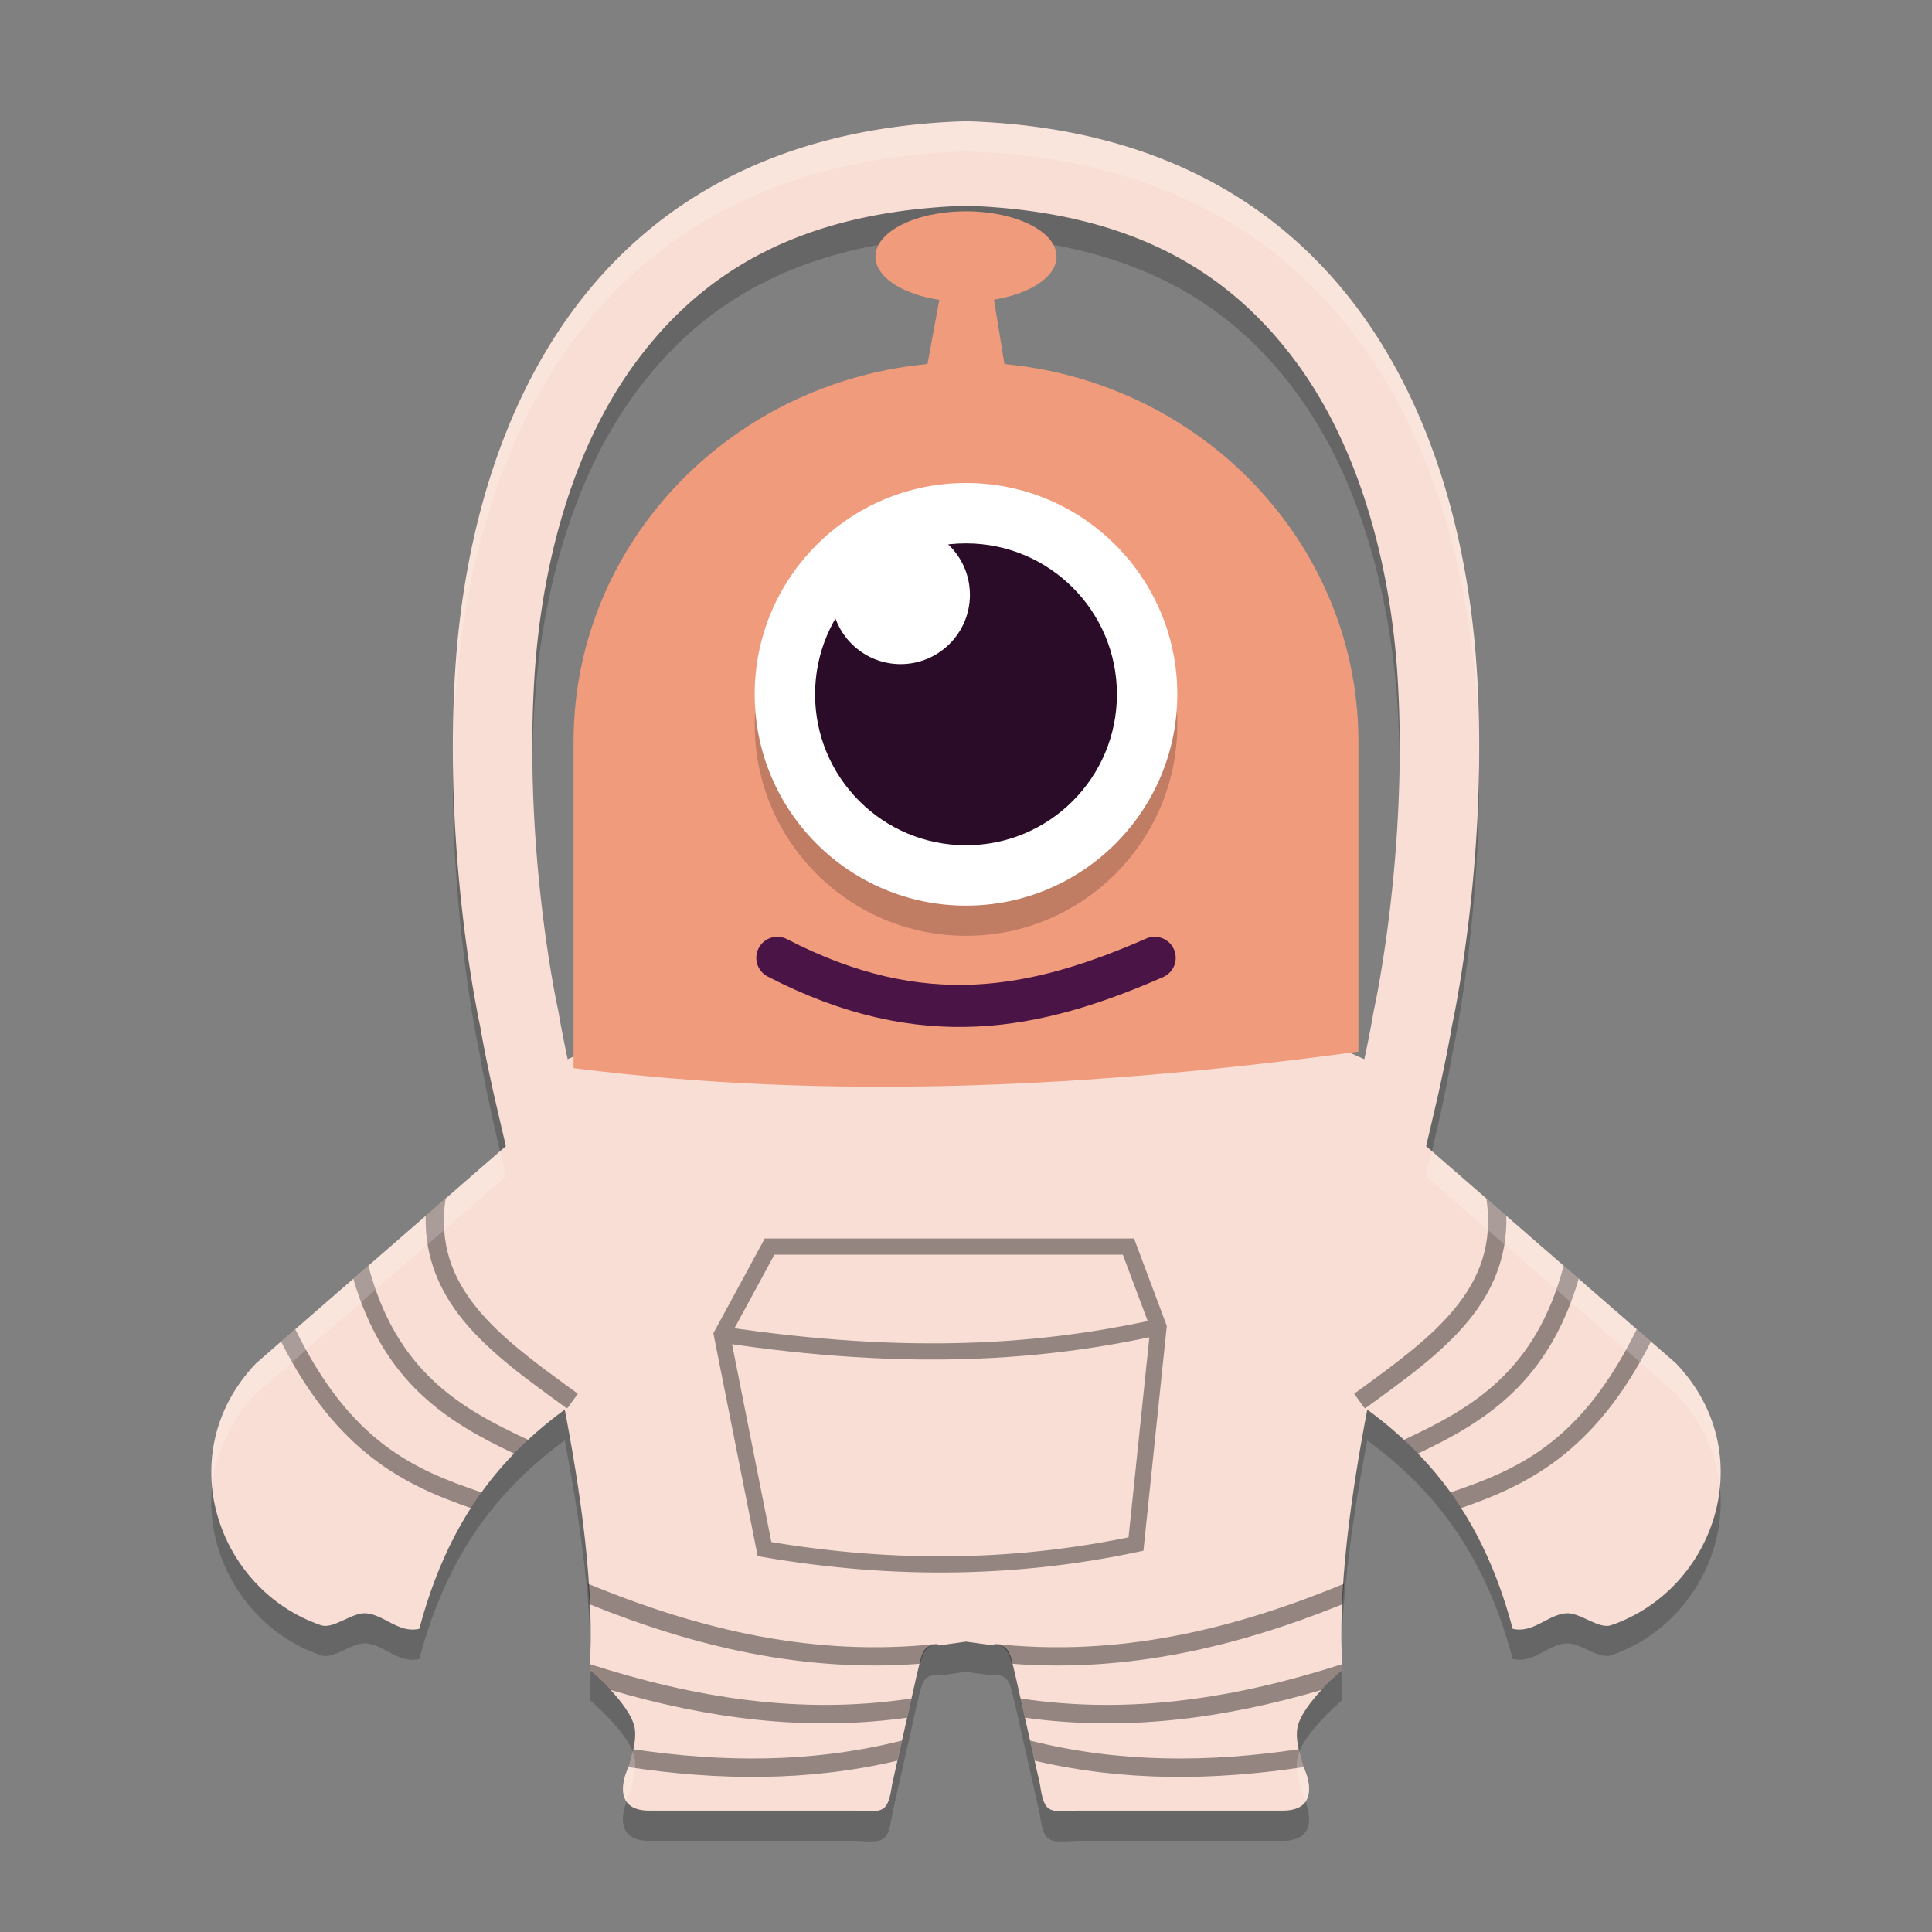 <svg xmlns="http://www.w3.org/2000/svg" width="64" height="64" version="1.1">
 <rect width="100%" height="100%" fill="#808080" stroke="none"/>
 <path style="opacity:0.2" d="m 32,4.999 -0.102,0.02 C 19.488,5.444 15.574,15.066 15.074,23.296 c -0.38,6.254 0.832,11.703 0.832,11.703 0.121,0.714 0.278,1.451 0.438,2.188 0.133,0.581 0.279,1.187 0.418,1.777 l -8.277,7.195 c -2.845,2.972 -1.315,7.489 2.148,8.676 0.416,0.143 1.025,-0.433 1.492,-0.395 0.607,0.049 1.088,0.675 1.766,0.516 0.978,-3.677 2.766,-5.728 4.816,-7.242 0.6,3.147 0.981,6.123 0.824,8.598 0,0 1.339,1.127 1.492,1.914 0.078,0.4 -0.087,0.984 -0.273,1.477 0,0 -0.56,1.294 0.781,1.277 h 6.762 c 0.959,0.039 1.117,0.122 1.262,-0.879 l 0.82,-3.645 c 0.178,-0.729 0.186,-0.968 0.719,-0.98 v 0.031 l 0.906,-0.125 0.906,0.125 v -0.031 c 0.533,0.013 0.541,0.252 0.719,0.98 l 0.82,3.645 c 0.145,1.001 0.303,0.918 1.262,0.879 h 6.762 c 1.342,0.016 0.781,-1.277 0.781,-1.277 -0.187,-0.492 -0.352,-1.077 -0.273,-1.477 0.154,-0.787 1.492,-1.914 1.492,-1.914 -0.156,-2.468 0.224,-5.447 0.824,-8.598 2.051,1.514 3.839,3.565 4.816,7.242 0.678,0.16 1.159,-0.466 1.766,-0.516 0.468,-0.038 1.076,0.537 1.492,0.395 3.463,-1.187 4.993,-5.703 2.148,-8.676 L 47.238,38.964 c 0.139,-0.59 0.284,-1.197 0.418,-1.777 0.16,-0.737 0.316,-1.474 0.438,-2.188 0,0 1.212,-5.449 0.832,-11.703 C 48.426,15.066 44.512,5.444 32.102,5.019 Z m -0.016,2.816 a 2.632,2.799 0 0 0 0.012,0 2.632,2.799 0 0 0 0.02,0 c 5.575,0.191 8.758,2.273 10.898,5.152 2.141,2.879 3.161,6.792 3.387,10.508 0.35,5.767 -0.766,10.879 -0.766,10.879 a 2.632,2.799 0 0 0 -0.031,0.148 c -0.086,0.508 -0.215,1.046 -0.328,1.574 L 32,30.191 18.824,36.077 c -0.113,-0.528 -0.242,-1.066 -0.328,-1.574 a 2.632,2.799 0 0 0 -0.031,-0.148 c 0,0 -1.116,-5.112 -0.766,-10.879 0.226,-3.716 1.246,-7.628 3.387,-10.508 2.141,-2.879 5.323,-4.961 10.898,-5.152 z"/>
 <path style="fill:#f9ded5" d="m 16.344,36.188 c 1.512,6.592 3.517,13.946 3.189,19.126 0,0 1.336,1.126 1.489,1.913 0.078,0.4 -0.085,0.984 -0.271,1.476 0,0 -0.56,1.293 0.781,1.276 h 6.763 c 0.959,0.039 1.114,0.121 1.259,-0.88 l 0.822,-3.641 c 0.178,-0.729 0.186,-0.969 0.719,-0.981 v 0.03 l 0.906,-0.126 0.906,0.126 v -0.03 c 0.533,0.013 0.541,0.252 0.719,0.981 l 0.822,3.641 c 0.145,1.001 0.3,0.92 1.259,0.88 h 6.763 c 1.342,0.016 0.781,-1.276 0.781,-1.276 -0.187,-0.492 -0.349,-1.076 -0.271,-1.476 0.154,-0.787 1.489,-1.913 1.489,-1.913 -0.327,-5.164 1.674,-12.548 3.189,-19.126 L 32,29.191 Z"/>
 <path style="fill:#f9ded5" d="m 8.486,45.159 8.481,-7.373 3.575,7.708 c -2.793,1.66 -5.39,3.715 -6.652,8.462 -0.678,0.16 -1.158,-0.465 -1.765,-0.514 -0.468,-0.038 -1.078,0.538 -1.494,0.395 -3.463,-1.187 -4.99,-5.706 -2.145,-8.678 z"/>
 <path style="fill:#f19b7d" d="m 32,12 c -7.18,-10e-7 -13,5.629 -13,12.572 v 10.812 c 8.553,1.082 17.243,0.637 26,-0.547 V 24.572 C 45,17.629 39.18,12 32,12 Z"/>
 <circle style="opacity:0.2" cx="32" cy="24" r="7"/>
 <circle style="fill:#ffffff" cx="32" cy="23" r="7"/>
 <circle style="fill:#2b0c28" cx="32" cy="23" r="5"/>
 <circle style="fill:#ffffff" cx="29.834" cy="19.704" r="2.296"/>
 <ellipse style="fill:#f19b7d" cx="32" cy="8.5" rx="3" ry="1.5"/>
 <path style="fill:#f19b7d" d="m 31.314,8.859 h 1.439 l 0.67,4.126 h -2.869 z"/>
 <path style="fill:none;stroke:#4b1446;stroke-width:1.394;stroke-linecap:round;stroke-linejoin:round" d="m 25.75,31.729 c 4.817,2.494 8.564,1.72 12.5,0"/>
 <path style="opacity:0.4" d="m 14.76,39.706 -0.659,0.571 c -0.036,1.383 0.472,2.519 1.251,3.469 0.918,1.119 2.195,2.011 3.421,2.906 0.015,-0.011 0.031,-0.022 0.046,-0.033 l 0.095,-0.134 0.228,-0.317 c -0.119,-0.087 -0.237,-0.171 -0.355,-0.257 -1.115,-0.813 -2.204,-1.621 -2.968,-2.553 -0.825,-1.006 -1.28,-2.133 -1.058,-3.652 z m -2.558,2.222 -0.499,0.435 c 0.495,1.691 1.269,2.894 2.203,3.786 0.939,0.897 2.026,1.485 3.125,2.004 0.152,-0.157 0.306,-0.31 0.464,-0.456 -1.151,-0.535 -2.253,-1.111 -3.174,-1.99 -0.909,-0.868 -1.657,-2.029 -2.119,-3.778 z m -2.42,2.107 -0.472,0.407 c 1.865,3.687 4.109,4.759 6.291,5.516 0.115,-0.179 0.232,-0.352 0.353,-0.519 -2.226,-0.757 -4.325,-1.643 -6.171,-5.404 z"/>
 <path style="opacity:0.4" d="m 19.478,52.463 c 0.01,0.126 0.017,0.25 0.027,0.374 0.007,0.101 0.019,0.206 0.024,0.306 3.484,1.408 7.1,2.265 10.948,1.971 0.103,-0.39 0.205,-0.614 0.586,-0.631 l -0.003,-0.03 C 26.992,54.899 23.185,53.996 19.478,52.463 Z m 0.062,2.665 c -0.003,0.059 -0.005,0.119 -0.008,0.178 -1.08e-4,0.002 1.12e-4,0.004 0,0.005 0,0 0.306,0.278 0.613,0.596 0.036,0.038 0.036,0.028 0.073,0.068 0.004,0.005 0.004,0.004 0.008,0.008 3.189,0.936 6.45,1.387 9.823,0.918 l 0.144,-0.637 c -3.648,0.553 -7.172,-0.019 -10.653,-1.137 z m 10.338,2.531 c -2.953,0.743 -5.915,0.73 -8.898,0.287 -0.042,0.197 -0.106,0.396 -0.174,0.59 2.968,0.448 5.945,0.488 8.919,-0.21 z"/>
 <path style="opacity:0.4;fill:none;stroke:#000000;stroke-width:0.536" d="m 23.913,44.209 c 6.215,0.937 10.68,0.591 14.467,-0.251 m -12.887,-2.663 -1.58,2.914 1.413,7.107 c 4.45,0.762 8.521,0.634 12.305,-0.168 l 0.748,-7.19 -0.998,-2.663 z"/>
 <path style="fill:#f9ded5" d="m 55.514,45.159 -8.481,-7.373 -3.575,7.708 c 2.793,1.66 5.39,3.715 6.652,8.462 0.678,0.16 1.158,-0.465 1.765,-0.514 0.468,-0.038 1.078,0.538 1.494,0.395 3.463,-1.187 4.99,-5.706 2.145,-8.678 z"/>
 <path style="opacity:0.4" d="m 49.24,39.706 0.659,0.571 c 0.036,1.383 -0.472,2.519 -1.251,3.469 -0.918,1.119 -2.195,2.011 -3.421,2.906 -0.015,-0.011 -0.031,-0.022 -0.046,-0.033 l -0.095,-0.134 -0.228,-0.317 c 0.119,-0.087 0.237,-0.171 0.355,-0.257 1.115,-0.813 2.204,-1.621 2.968,-2.553 0.825,-1.006 1.28,-2.133 1.058,-3.652 z m 2.558,2.222 0.499,0.435 c -0.495,1.691 -1.269,2.894 -2.203,3.786 -0.939,0.897 -2.026,1.485 -3.125,2.004 -0.152,-0.157 -0.306,-0.31 -0.464,-0.456 1.151,-0.535 2.253,-1.111 3.174,-1.99 0.909,-0.868 1.657,-2.029 2.119,-3.778 z m 2.42,2.107 0.472,0.407 c -1.865,3.687 -4.109,4.759 -6.291,5.516 -0.115,-0.179 -0.232,-0.352 -0.353,-0.519 2.226,-0.757 4.325,-1.643 6.171,-5.404 z"/>
 <path style="opacity:0.4" d="m 44.522,52.463 c -0.01,0.126 -0.017,0.25 -0.027,0.374 -0.007,0.101 -0.019,0.206 -0.024,0.306 -3.484,1.408 -7.1,2.265 -10.948,1.971 -0.103,-0.39 -0.205,-0.614 -0.586,-0.631 l 0.003,-0.03 c 4.07,0.446 7.876,-0.457 11.583,-1.99 z m -0.062,2.665 c 0.003,0.059 0.005,0.119 0.008,0.178 1.08e-4,0.002 -1.1e-4,0.004 0,0.005 0,0 -0.306,0.278 -0.613,0.596 -0.036,0.038 -0.036,0.028 -0.073,0.068 -0.004,0.005 -0.004,0.004 -0.008,0.008 -3.189,0.936 -6.45,1.387 -9.823,0.918 l -0.144,-0.637 c 3.648,0.553 7.172,-0.019 10.653,-1.137 z m -10.338,2.531 c 2.953,0.743 5.915,0.73 8.898,0.287 0.042,0.197 0.106,0.396 0.174,0.59 -2.968,0.448 -5.945,0.488 -8.919,-0.21 z"/>
 <path style="fill:#f9ded5" d="m 32,4 -0.1,0.019 C 19.489,4.444 15.574,14.067 15.074,22.297 c -0.38,6.254 0.833,11.704 0.833,11.704 0.121,0.714 0.277,1.45 0.437,2.187 h 2.709 C 18.838,35.271 18.645,34.37 18.498,33.504 a 2.632,2.799 0 0 0 -0.031,-0.148 c 0,0 -1.116,-5.112 -0.766,-10.879 0.226,-3.716 1.245,-7.63 3.385,-10.51 2.141,-2.879 5.323,-4.962 10.899,-5.152 a 2.632,2.799 0 0 0 0.01,0 2.632,2.799 0 0 0 0.021,0 c 5.575,0.191 8.758,2.273 10.899,5.152 2.141,2.879 3.159,6.794 3.385,10.51 0.35,5.767 -0.766,10.879 -0.766,10.879 a 2.632,2.799 0 0 0 -0.031,0.148 c -0.147,0.866 -0.34,1.767 -0.555,2.684 h 2.709 c 0.16,-0.737 0.316,-1.473 0.437,-2.187 0,0 1.213,-5.45 0.833,-11.704 C 48.426,14.067 44.511,4.444 32.1,4.019 Z"/>
 <path style="opacity:0.2;fill:#ffffff" d="m 32,4 -0.1,0.02 C 19.49,4.444 15.574,14.066 15.074,22.297 c -0.061,1.005 -0.072,1.974 -0.062,2.918 0.008,-0.629 0.023,-1.266 0.062,-1.918 C 15.574,15.066 19.49,5.444 31.9,5.02 L 32,5 l 0.1,0.02 c 12.411,0.425 16.326,10.047 16.826,18.277 0.04,0.652 0.054,1.288 0.062,1.918 0.009,-0.944 -0.001,-1.913 -0.062,-2.918 C 48.426,14.066 44.51,4.444 32.1,4.02 Z M 16.566,38.135 8.486,45.158 c -1.156,1.208 -1.58,2.671 -1.455,4.062 0.115,-1.072 0.574,-2.142 1.455,-3.062 l 8.273,-7.191 c -0.065,-0.276 -0.128,-0.553 -0.193,-0.832 z m 30.867,0 c -0.066,0.278 -0.13,0.554 -0.195,0.83 l 8.275,7.193 c 0.881,0.92 1.34,1.99 1.455,3.062 0.124,-1.392 -0.299,-2.854 -1.455,-4.062 z M 19.545,54.234 c -0.002,0.362 0.01,0.737 -0.012,1.08 0,0 0.012,0.01 0.012,0.01 0.003,-0.36 0.015,-0.713 0,-1.09 z m 24.91,0.004 c -0.015,0.376 -0.003,0.727 0,1.086 1.69e-4,-1.43e-4 0.012,-0.01 0.012,-0.01 -0.022,-0.342 -0.01,-0.715 -0.012,-1.076 z M 20.953,58.031 c -0.054,0.226 -0.122,0.458 -0.203,0.672 0,0 -0.245,0.591 0.01,0.969 0.182,-0.486 0.338,-1.053 0.262,-1.445 -0.012,-0.062 -0.043,-0.13 -0.068,-0.195 z m 22.094,0 c -0.026,0.066 -0.056,0.133 -0.068,0.195 -0.077,0.392 0.08,0.959 0.262,1.445 0.254,-0.378 0.01,-0.969 0.01,-0.969 -0.081,-0.214 -0.149,-0.446 -0.203,-0.672 z"/>
</svg>
